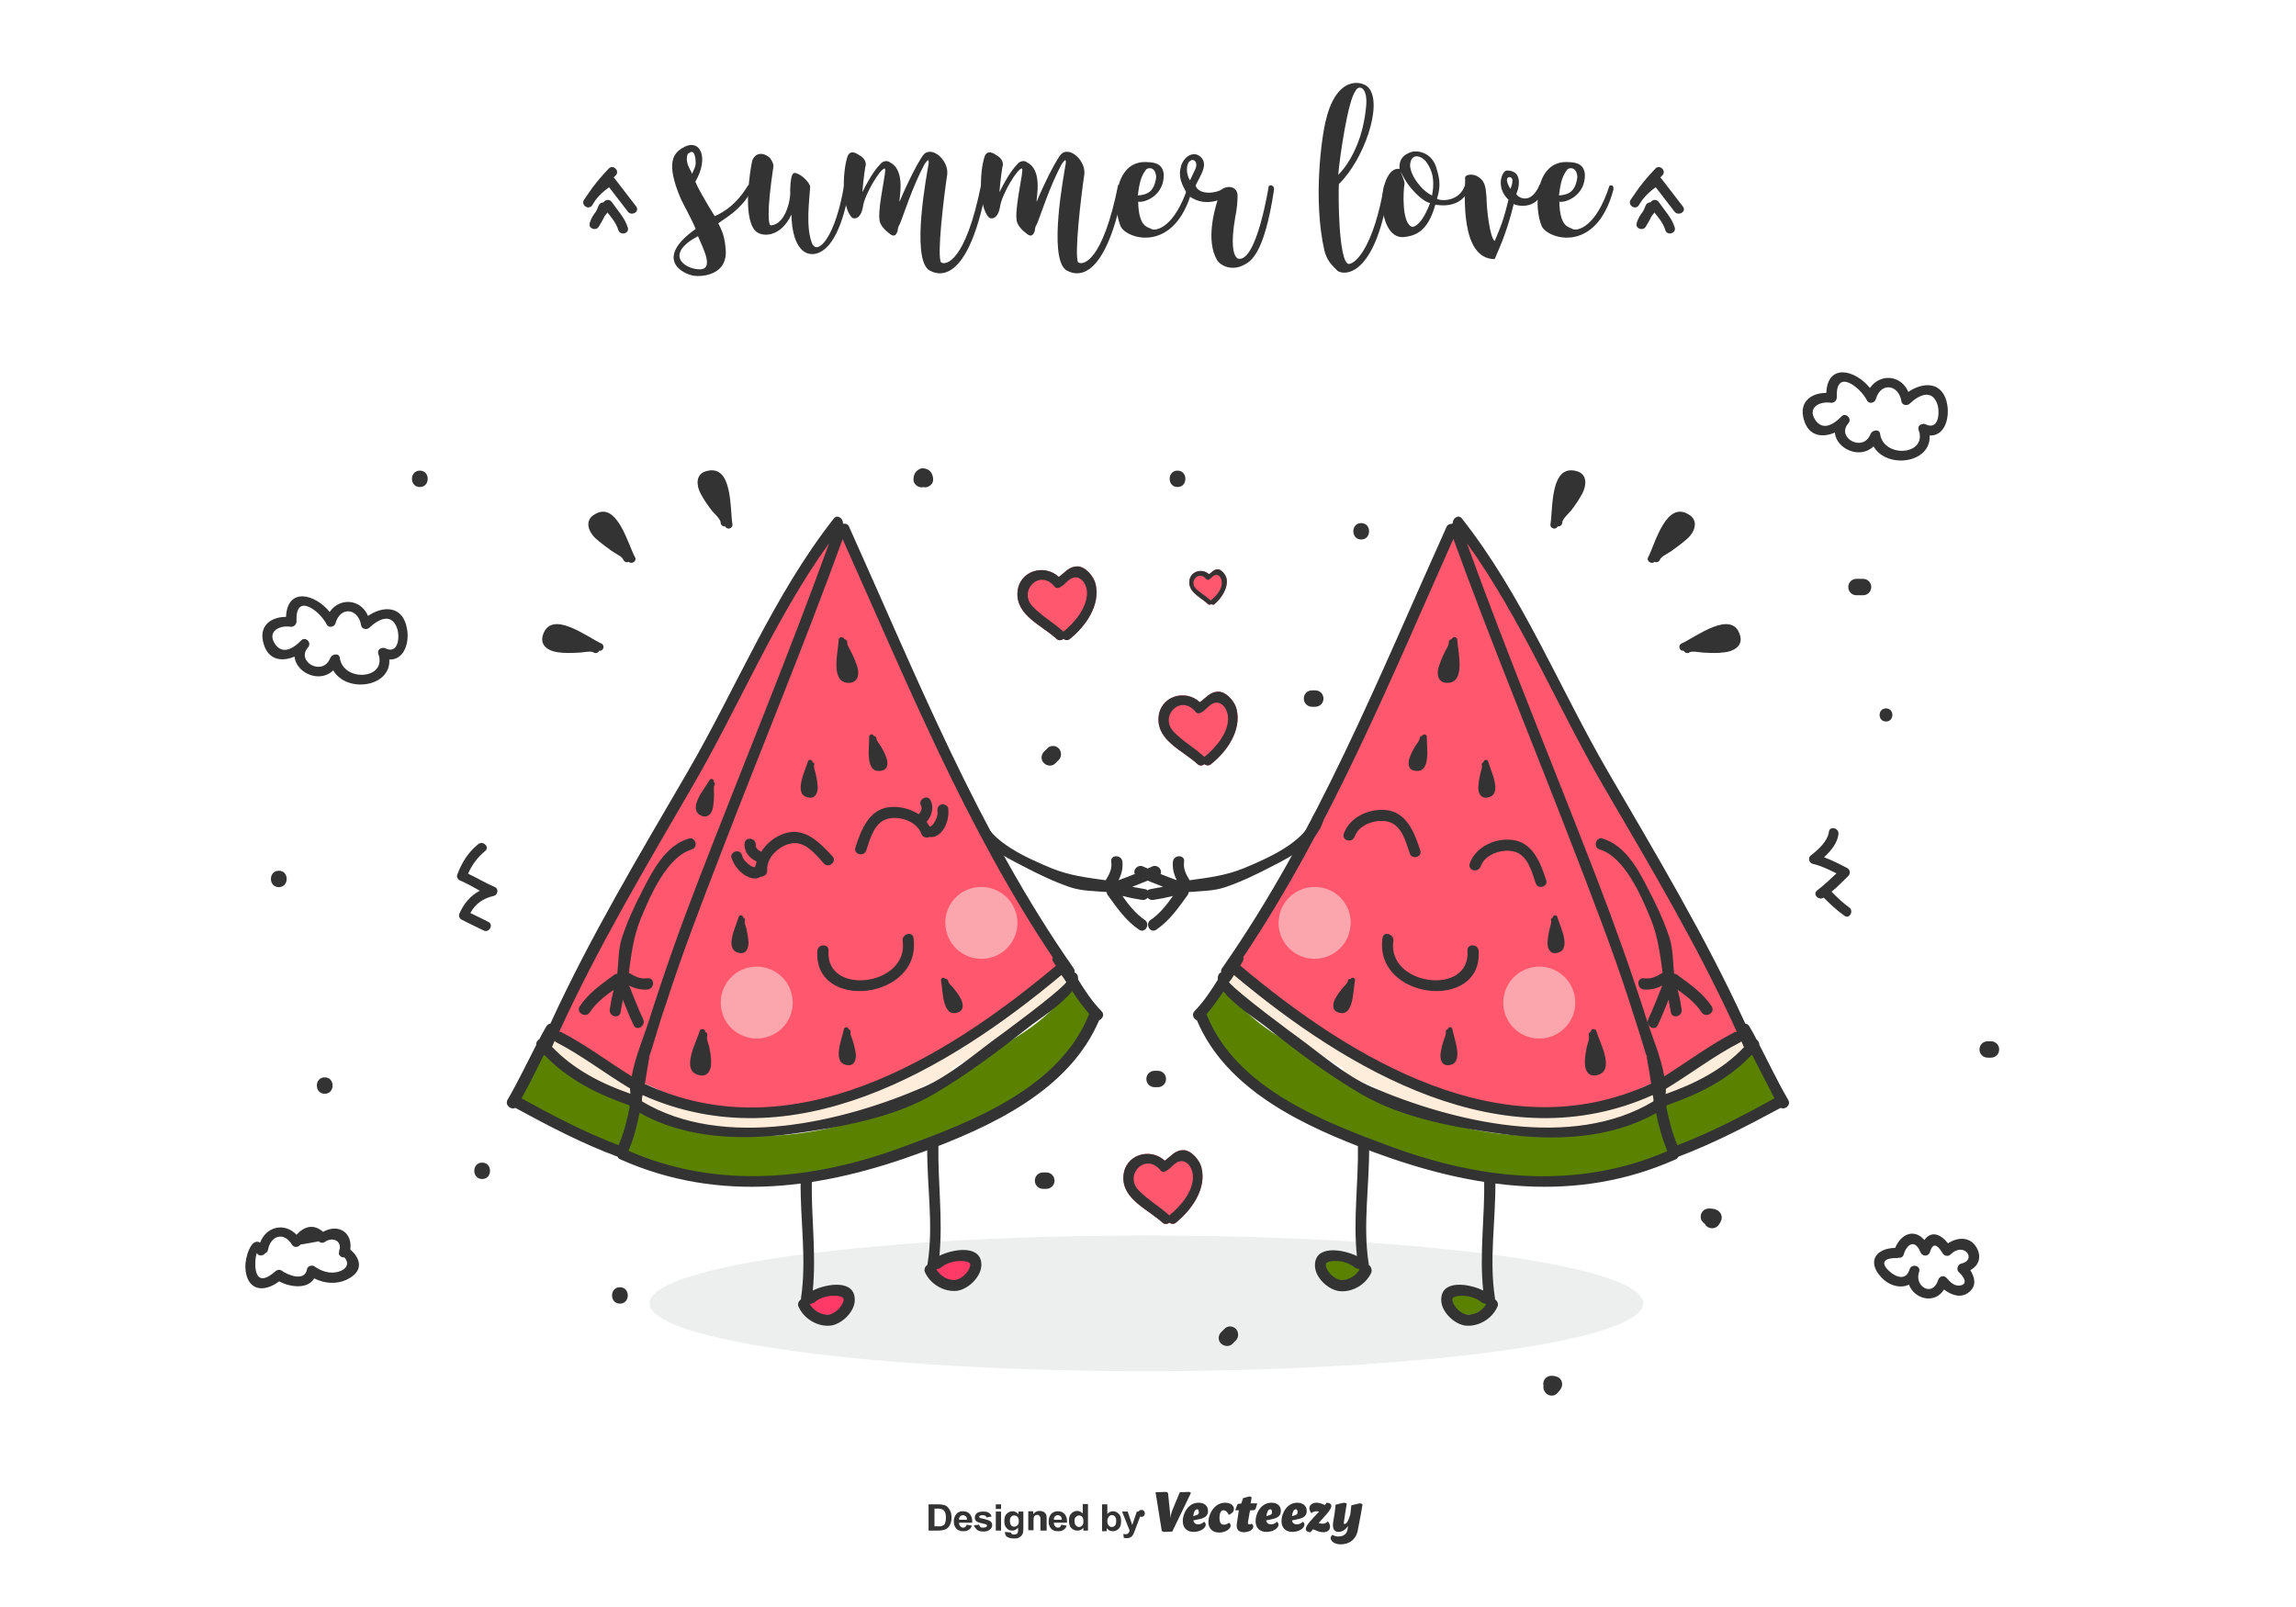 <?xml version="1.0" encoding="utf-8"?>
<!-- Generator: Adobe Illustrator 16.0.0, SVG Export Plug-In . SVG Version: 6.00 Build 0)  -->
<!DOCTYPE svg PUBLIC "-//W3C//DTD SVG 1.1//EN" "http://www.w3.org/Graphics/SVG/1.1/DTD/svg11.dtd">
<svg version="1.1" id="Layer_1" xmlns="http://www.w3.org/2000/svg" xmlns:xlink="http://www.w3.org/1999/xlink" x="0px" y="0px"
	 width="700px" height="490px" viewBox="0 0 700 490" enable-background="new 0 0 700 490" xml:space="preserve">
<g>
	<g>
		<g>
			<g>
				<path fill="#333333" d="M362.4,454.9c0.3,0,0.7,0.3,0.7,0.3l-5.7,11.8c-0.6,0-2.1,0.1-2.5,0.1c-0.3,0-0.7-0.3-0.7-0.3l-1.9-11.8
					c1.2,0,2.7-0.1,3.1-0.1c0.3,0,0.7,0.3,0.7,0.3l0.6,5.8c0.1,0.5,0.1,1.2,0,1.9c0.2-0.8,0.4-1.5,0.6-2.1l2.4-5.8
					C360.7,455,362,454.9,362.4,454.9L362.4,454.9z"/>
			</g>
			<g>
				<path fill="#333333" d="M368.3,460.7c0,1.3-0.7,2.1-2.6,2.5l-1.9,0.4c0.2,0.8,0.7,1.2,1.5,1.2c1.1,0,1.8-0.8,1.8-0.8
					s0.5,0.3,0.5,0.9c0,1.1-1.7,2.2-3.7,2.2c-2,0-3.3-1.2-3.3-3.3c0-2.4,1.7-5.6,4.8-5.6C367.2,458.2,368.3,459.2,368.3,460.7
					L368.3,460.7z M365,461.9c0.4-0.1,0.5-0.5,0.5-0.8c0-0.4-0.1-0.9-0.5-0.9c-0.8,0-1.1,1.2-1.2,2.1L365,461.9z"/>
			</g>
			<g>
				<path fill="#333333" d="M373.5,458.2c1.6,0,2.7,0.8,2.7,1.9c0,1.3-1.6,1.8-1.6,1.8s-0.5-1.4-1.6-1.4c-0.7,0-1.2,0.7-1.2,2.3
					c0,1.4,0.4,2.1,1.3,2.1c1,0,1.6-0.6,1.6-0.6s0.5,0.3,0.5,0.9c0,1-1.6,2.1-3.5,2.1c-2,0-3.3-1.2-3.3-3.3
					C368.5,461.5,370.3,458.2,373.5,458.2L373.5,458.2z"/>
			</g>
			<g>
				<path fill="#333333" d="M381,456.3c0.4,0,0.6,0.3,0.6,0.3l-0.3,1.8h2l-0.4,1.4c-0.1,0.4-0.4,0.7-0.8,0.7h-1l-0.6,3.5
					c-0.1,0.6,0,0.8,0.4,0.8c0.4,0,0.7-0.2,0.7-0.2s0.5,0.3,0.5,0.9c0,0.9-1.3,1.7-2.9,1.7c-1.7,0-2.4-1-2.1-2.8l0.6-3.9h-1.1
					l0.5-1.4c0.1-0.4,0.4-0.6,0.8-0.6h0.5l0.6-1.7C379.9,456.6,380.6,456.3,381,456.3L381,456.3z"/>
			</g>
			<g>
				<path fill="#333333" d="M390.5,460.7c0,1.3-0.7,2.1-2.6,2.5l-1.9,0.4c0.2,0.8,0.7,1.2,1.5,1.2c1.1,0,1.8-0.8,1.8-0.8
					s0.5,0.3,0.5,0.9c0,1.1-1.7,2.2-3.7,2.2c-2,0-3.3-1.2-3.3-3.3c0-2.4,1.7-5.6,4.8-5.6C389.5,458.2,390.5,459.2,390.5,460.7
					L390.5,460.7z M387.3,461.9c0.4-0.1,0.5-0.5,0.5-0.8c0-0.4-0.1-0.9-0.5-0.9c-0.8,0-1.1,1.2-1.2,2.1L387.3,461.9z"/>
			</g>
			<g>
				<path fill="#333333" d="M398.4,460.7c0,1.3-0.7,2.1-2.6,2.5l-1.9,0.4c0.1,0.8,0.7,1.2,1.5,1.2c1.1,0,1.8-0.8,1.8-0.8
					s0.5,0.3,0.5,0.9c0,1.1-1.7,2.2-3.7,2.2c-2,0-3.3-1.2-3.3-3.3c0-2.4,1.7-5.6,4.8-5.6C397.3,458.2,398.4,459.2,398.4,460.7
					L398.4,460.7z M395.1,461.9c0.4-0.1,0.5-0.5,0.5-0.8c0-0.4-0.1-0.9-0.5-0.9c-0.8,0-1.1,1.2-1.2,2.1L395.1,461.9z"/>
			</g>
			<g>
				<path fill="#333333" d="M404.8,463.9c0,0,0.7,0.6,0.7,1.6c0,1.3-1.1,1.7-2.1,1.7c-1.3,0-2.2-0.6-3.1-0.9
					c-0.3,0.3-0.5,0.6-0.8,0.9c0,0-1.4,0-1.4-1c0-1.1,2-3.1,4.1-5.3c-0.2,0-0.5-0.1-0.7-0.1c-1.2,0-1.7,0.6-1.7,0.6
					s-0.6-0.7-0.6-1.6c0.1-1.2,1.3-1.6,2.2-1.6c1,0,1.8,0.4,2.5,0.7l0.6-0.7c0,0,1.4,0,1.4,1c0,1.1-1.9,3-3.9,5.2
					c0.4,0.1,0.8,0.2,1.2,0.2C404.3,464.6,404.8,463.9,404.8,463.9L404.8,463.9z"/>
			</g>
			<g>
				<path fill="#333333" d="M414,466.4c-0.5,3-2.6,4.5-5.3,4.5c-1.7,0-3-0.9-3-1.9c0-0.7,0.6-1,0.6-1s0.6,0.5,1.7,0.5
					c1.1,0,2.5-0.4,2.8-2l0.2-1.2c-0.7,1-1.7,1.8-2.9,1.8c-1.4,0-2-1.1-1.6-3.3l0.4-2.4c0.2-1.5,0.3-2.6,0.3-2.6
					c1-0.2,2.2-0.6,2.7-0.6c0.3,0,0.7,0.3,0.7,0.3l-0.5,3l-0.4,2.8c0,0.3,0,0.4,0.2,0.4c1.1,0,1.8-3.1,1.8-3.1
					c0.2-1.5,0.3-2.6,0.3-2.6c1-0.2,2.2-0.6,2.7-0.6c0.3,0,0.7,0.3,0.7,0.3l-0.5,3L414,466.4z"/>
			</g>
		</g>
		<g>
			<path fill="#333333" d="M283.2,458.7h3c0.7,0,1.2,0.1,1.6,0.2c0.5,0.1,0.9,0.4,1.2,0.7c0.3,0.4,0.6,0.8,0.8,1.3
				c0.2,0.5,0.3,1.1,0.3,1.9c0,0.7-0.1,1.2-0.3,1.7c-0.2,0.6-0.5,1.1-0.9,1.4c-0.3,0.3-0.7,0.5-1.2,0.6c-0.4,0.1-0.9,0.2-1.5,0.2
				h-3.1V458.7z M284.9,460.1v5.3h1.2c0.5,0,0.8,0,1-0.1c0.3-0.1,0.5-0.2,0.7-0.3c0.2-0.2,0.3-0.4,0.4-0.8c0.1-0.4,0.2-0.8,0.2-1.5
				s-0.1-1.1-0.2-1.4c-0.1-0.3-0.3-0.6-0.5-0.8c-0.2-0.2-0.5-0.3-0.8-0.4c-0.2-0.1-0.7-0.1-1.4-0.1H284.9z"/>
			<path fill="#333333" d="M294.7,464.9l1.6,0.3c-0.2,0.6-0.5,1-1,1.3c-0.4,0.3-1,0.4-1.6,0.4c-1,0-1.8-0.3-2.3-1
				c-0.4-0.5-0.6-1.2-0.6-2c0-1,0.3-1.7,0.8-2.3s1.2-0.8,2-0.8c0.9,0,1.6,0.3,2.1,0.9c0.5,0.6,0.8,1.4,0.7,2.6h-4
				c0,0.5,0.1,0.8,0.4,1.1c0.2,0.3,0.5,0.4,0.9,0.4c0.2,0,0.5-0.1,0.6-0.2C294.5,465.4,294.7,465.2,294.7,464.9z M294.8,463.3
				c0-0.4-0.1-0.8-0.4-1s-0.5-0.3-0.8-0.3c-0.3,0-0.6,0.1-0.9,0.4s-0.3,0.6-0.3,1H294.8z"/>
			<path fill="#333333" d="M296.9,465.1l1.6-0.2c0.1,0.3,0.2,0.5,0.4,0.7c0.2,0.2,0.5,0.2,0.9,0.2c0.4,0,0.7-0.1,0.9-0.2
				c0.1-0.1,0.2-0.2,0.2-0.4c0-0.1,0-0.2-0.1-0.3c-0.1-0.1-0.3-0.1-0.5-0.2c-1.3-0.3-2.1-0.5-2.4-0.7c-0.5-0.3-0.7-0.7-0.7-1.3
				c0-0.5,0.2-0.9,0.6-1.3c0.4-0.3,1-0.5,1.9-0.5c0.8,0,1.4,0.1,1.8,0.4c0.4,0.3,0.7,0.6,0.8,1.1l-1.5,0.3c-0.1-0.2-0.2-0.4-0.4-0.5
				c-0.2-0.1-0.4-0.2-0.8-0.2c-0.4,0-0.7,0.1-0.9,0.2c-0.1,0.1-0.2,0.2-0.2,0.3c0,0.1,0.1,0.2,0.2,0.3c0.1,0.1,0.6,0.2,1.5,0.4
				c0.8,0.2,1.4,0.4,1.8,0.7c0.3,0.3,0.5,0.7,0.5,1.1c0,0.5-0.2,1-0.7,1.4c-0.5,0.4-1.1,0.6-2,0.6c-0.8,0-1.5-0.2-1.9-0.5
				C297.4,466,297.1,465.6,296.9,465.1z"/>
			<path fill="#333333" d="M303.6,460.1v-1.4h1.6v1.4H303.6z M303.6,466.7v-5.8h1.6v5.8H303.6z"/>
			<path fill="#333333" d="M306.4,467.1l1.8,0.2c0,0.2,0.1,0.3,0.2,0.4c0.2,0.1,0.4,0.2,0.7,0.2c0.4,0,0.7-0.1,0.9-0.2
				c0.1-0.1,0.2-0.2,0.3-0.4c0-0.1,0.1-0.4,0.1-0.7v-0.8c-0.5,0.6-1.1,0.9-1.8,0.9c-0.8,0-1.4-0.3-1.9-1c-0.4-0.5-0.5-1.2-0.5-1.9
				c0-1,0.2-1.7,0.7-2.2c0.5-0.5,1.1-0.8,1.8-0.8c0.7,0,1.3,0.3,1.8,0.9v-0.8h1.5v5.2c0,0.7-0.1,1.2-0.2,1.5
				c-0.1,0.3-0.3,0.6-0.5,0.8c-0.2,0.2-0.5,0.3-0.8,0.5s-0.8,0.2-1.3,0.2c-1,0-1.7-0.2-2.2-0.5c-0.4-0.3-0.6-0.8-0.6-1.3
				C306.4,467.2,306.4,467.2,306.4,467.1z M307.9,463.7c0,0.6,0.1,1.1,0.4,1.4c0.2,0.3,0.5,0.4,0.9,0.4c0.4,0,0.7-0.1,1-0.4
				c0.3-0.3,0.4-0.7,0.4-1.3c0-0.6-0.1-1-0.4-1.3c-0.3-0.3-0.6-0.4-1-0.4c-0.4,0-0.7,0.1-0.9,0.4C308,462.7,307.9,463.1,307.9,463.7
				z"/>
			<path fill="#333333" d="M318.8,466.7h-1.6v-3c0-0.6,0-1-0.1-1.2c-0.1-0.2-0.2-0.3-0.3-0.4c-0.1-0.1-0.3-0.2-0.5-0.2
				c-0.3,0-0.5,0.1-0.7,0.2c-0.2,0.1-0.4,0.3-0.4,0.6c-0.1,0.2-0.1,0.7-0.1,1.3v2.6h-1.6v-5.8h1.5v0.9c0.5-0.7,1.2-1,2-1
				c0.3,0,0.7,0.1,1,0.2c0.3,0.1,0.5,0.3,0.7,0.5c0.1,0.2,0.3,0.4,0.3,0.6c0.1,0.2,0.1,0.6,0.1,1V466.7z"/>
			<path fill="#333333" d="M323.6,464.9l1.6,0.3c-0.2,0.6-0.5,1-1,1.3c-0.4,0.3-1,0.4-1.6,0.4c-1,0-1.8-0.3-2.3-1
				c-0.4-0.5-0.6-1.2-0.6-2c0-1,0.3-1.7,0.8-2.3c0.5-0.5,1.2-0.8,2-0.8c0.9,0,1.6,0.3,2.1,0.9c0.5,0.6,0.8,1.4,0.7,2.6h-4
				c0,0.5,0.1,0.8,0.4,1.1c0.2,0.3,0.5,0.4,0.9,0.4c0.2,0,0.5-0.1,0.6-0.2S323.5,465.2,323.6,464.9z M323.7,463.3
				c0-0.4-0.1-0.8-0.4-1c-0.2-0.2-0.5-0.3-0.8-0.3c-0.3,0-0.6,0.1-0.9,0.4s-0.3,0.6-0.3,1H323.7z"/>
			<path fill="#333333" d="M331.8,466.7h-1.5v-0.9c-0.2,0.3-0.5,0.6-0.9,0.7c-0.3,0.2-0.7,0.2-1,0.2c-0.7,0-1.3-0.3-1.8-0.8
				c-0.5-0.5-0.7-1.3-0.7-2.2c0-1,0.2-1.7,0.7-2.2c0.5-0.5,1.1-0.8,1.8-0.8c0.7,0,1.2,0.3,1.7,0.8v-2.9h1.6V466.7z M327.6,463.7
				c0,0.6,0.1,1.1,0.3,1.3c0.3,0.4,0.6,0.6,1.1,0.6c0.4,0,0.7-0.2,0.9-0.4c0.3-0.3,0.4-0.7,0.4-1.3c0-0.7-0.1-1.1-0.4-1.4
				c-0.2-0.3-0.6-0.4-0.9-0.4c-0.4,0-0.7,0.1-0.9,0.4C327.7,462.7,327.6,463.1,327.6,463.7z"/>
			<path fill="#333333" d="M336,466.7v-8h1.6v2.9c0.5-0.5,1.1-0.8,1.7-0.8c0.7,0,1.3,0.3,1.8,0.8c0.5,0.5,0.7,1.2,0.7,2.2
				c0,1-0.2,1.8-0.7,2.3c-0.5,0.5-1.1,0.8-1.8,0.8c-0.3,0-0.7-0.1-1-0.2c-0.3-0.2-0.6-0.4-0.9-0.7v0.9H336z M337.6,463.7
				c0,0.6,0.1,1,0.3,1.3c0.3,0.4,0.6,0.6,1.1,0.6c0.3,0,0.6-0.1,0.9-0.4s0.4-0.7,0.4-1.4c0-0.7-0.1-1.1-0.4-1.4
				c-0.2-0.3-0.6-0.4-0.9-0.4c-0.4,0-0.7,0.1-0.9,0.4S337.6,463.1,337.6,463.7z"/>
			<path fill="#333333" d="M348,460.4c-0.4,0-0.7,0.2-0.9,0.5h-0.5l-1.4,4.1l-1.4-4.1h-1.7l2.3,5.8c-0.1,0.3-0.2,0.6-0.4,0.8
				c-0.2,0.2-0.4,0.3-0.8,0.3c-0.2,0-0.4,0-0.7-0.1l0.1,1.2c0.3,0.1,0.6,0.1,0.9,0.1c0.3,0,0.6,0,0.8-0.1c0.2-0.1,0.4-0.1,0.6-0.3
				s0.3-0.3,0.4-0.4c0.1-0.2,0.3-0.4,0.4-0.8l0.4-1l1.5-4c0.1,0,0.2,0.1,0.3,0.1C349.4,462.6,349.4,460.4,348,460.4z"/>
		</g>
	</g>
	<g>
		<ellipse fill="#EDEFEF" cx="349.5" cy="397.4" rx="151.5" ry="20.7"/>
		<g>
			<path fill="#333333" d="M349,280.5c-2.8-1.9-4.9-4.6-6.8-7.3c2,0.5,4,0.9,6,1.2c2.2,0.3,3-3,0.8-3.3c-1.3-0.2-2.5-0.5-3.8-0.7
				c2.6-1,5.3-2.1,7.9-3.3c2-0.9,0.2-3.8-1.8-2.9c-3.4,1.6-6.8,2.9-10.3,4.2c0.9-1.7,1.4-3.6,1.2-5.7c-0.3-2.2-3.7-2.1-3.4,0
				c0.3,2.3-0.6,3.9-1.7,5.7c-5.7-0.8-11-1.4-16.6-3.7c-6.7-2.8-18.7-7.9-20.9-15.5c-0.6-2.1-3.9-1.2-3.3,0.9
				c2.1,7,9.5,10.9,15.6,14c4.8,2.5,9.5,4.8,14.6,6.5c3.4,1.1,7.3,1.1,10.9,1.4c0,0.3,0.1,0.6,0.3,0.9c2.9,4,5.5,7.8,9.6,10.6
				C349.2,284.7,350.8,281.7,349,280.5z"/>
			<path fill="#FF586E" d="M170.6,313.3c3.1-6,4.7-12.7,7.5-18.9c2.9-6.5,6.6-12.2,10.5-18c9.1-13.6,17-28.3,24.6-42.8
				c7.1-13.5,12.6-27.9,20.6-40.9c3.3-5.4,5.7-11.1,8.9-16.5c3.2-5.5,8.1-9.8,11.1-15.6c0.5-1,1.9-1.1,2.7-0.3
				c1.4,1.4,1.6,1.6,2.1,2.5c0.2,0.2,0.5,0.4,0.6,0.8c4,10.9,9.6,21.2,13.9,31.9c3.6,8.8,6.3,17.9,9.8,26.7
				c5.4,10.2,11,20.4,16.8,30.4c7.5,13,13.3,27.9,22.9,39.5c0.4,0.5,0.5,1.1,0.3,1.6c0.6,0.7,0.7,1.9-0.4,2.5
				c-6,3.6-11.4,8.4-17.3,12.2c-6.5,4.2-13,8.3-19.4,12.7c-12.1,8.3-25.5,15-40,17.8c-6.5,1.3-13.3,0.7-20-0.6
				c-3.2-0.2-6.4-0.7-9.6-1.5c-0.2,0.1-0.4,0.1-0.6,0.1c-7,0-12.3-3.7-18.4-6.2c-0.9-0.3-1.8-0.7-2.7-1c-0.2-0.1-0.4-0.1-0.6-0.2
				c-0.2-0.1-0.3-0.2-0.4-0.2c-7.8-3.3-15.1-7.9-21-13.6C171.1,315.9,169.9,314.7,170.6,313.3z"/>
			<path fill="#FFEDDB" d="M168.1,315.5c0.4,0.2,0.8,0.4,1.1,0.6c0.1,0,0.1,0.1,0.1,0.1c5.8-0.6,14.2,8.5,18.9,11.3
				c16.1,9.4,32.1,14.4,50.8,11.7c15.8-2.4,33.1-9.8,47.2-17c6.5-3.3,12.6-7.7,19-11.2c6.9-3.8,11-10,17.3-14.4
				c1.3-0.9,2.5,0.4,2.5,1.6c0.2,0.3,0.2,0.7,0,1.2c-1.5,3.7-4,5.8-7.6,7.2c-4.3,3.8-8.6,7.5-13.3,10.8c-4.4,3.2-9.1,5.8-13.8,8.4
				c0.4,0.7,0.3,1.7-0.6,2.1c-2.4,1.2-4.9,1.9-7.4,2.9c-2.9,1.4-5.6,3.1-8.5,4.5c-5.3,2.6-11.4,4-17,5.5c-11.5,3-24.1,4.3-36,3.8
				c-20-0.8-41.4-11.8-54.8-26.3C164.7,316.8,166.3,314.7,168.1,315.5z"/>
			<path fill="#5A8200" d="M158.6,332.5c2.8-2.5,3.1-6.9,5.4-9.9c0.1-0.2,0.2-0.3,0.4-0.4c0.3-1.3,2.3-1.9,3.1-0.5
				c2.5,4.3,9,6.2,13.3,8.3c5.8,2.8,11.2,6.6,17,9.4c15.1,7.3,32.2,8.3,48.6,5.8c15.6-2.4,31.3-9,44.3-17.7
				c11.6-7.7,27.3-13.3,34.9-25.9c0.8-1.4,2.6-0.8,3.1,0.3c0.5,0.1,1,0.3,1.3,0.8c1.1,2.3,2.2,4.6,3.4,6.8c0.4,0.8,0.2,1.6-0.4,2
				c0,0.1,0,0.1,0,0.2c-1,8.9-10.1,16.6-17.2,21c-8.1,5.1-17.3,8.7-26.6,12.1c-0.3,0.5-0.7,0.8-1.3,0.9c-0.7,0.1-1.4,0.2-2.1,0.4
				c-3.3,1.2-6.5,2.4-9.7,3.6c-0.2,0.6-0.7,1.2-1.6,1.2h-1.4c-1.2,0.5-2.4,1-3.6,1.4c-7.3,2.5-13.8,4.9-21.5,6.1
				c-14.2,2.2-29.1,2.6-43-1.2c-10.3-2.9-20.4-8.2-30.1-12.6c-3.5-1.6-14-4.8-15.5-9.3C158.3,335,157.5,333.6,158.6,332.5z"/>
			<path fill="#FF3A66" d="M285.1,384.9c0.1,0,0.2,0.1,0.3,0.1c0.2-0.1,0.4-0.2,0.7-0.2c1.8-0.1,4.3-1,6.4-0.8
				c0.3-0.4,0.7-0.6,1.3-0.6c1.5,0,3,0.8,3.3,2.4c0.2,1.2-0.1,2.8-1.4,3.2c-0.3,0.1-0.6,0.1-0.9,0c-0.4,0.4-0.8,0.7-1.3,0.9
				c-1.1,0.5-2.3,0.6-3.4,0.5c-0.4,0.1-0.9,0.1-1.4-0.1c-1.4-0.8-2.9-1.6-4.4-2.1C282.1,387.4,283,384.1,285.1,384.9z"/>
			<path fill="#FF3A66" d="M247,395.4c0.1,0,0.2,0.1,0.3,0.1c0.2-0.1,0.4-0.2,0.7-0.2c1.8-0.1,4.3-1,6.4-0.8
				c0.3-0.4,0.7-0.6,1.3-0.6c1.5,0,3,0.8,3.3,2.4c0.2,1.2-0.1,2.8-1.4,3.2c-0.3,0.1-0.6,0.1-0.9,0c-0.4,0.4-0.9,0.7-1.3,0.9
				c-1.1,0.5-2.3,0.6-3.4,0.5c-0.4,0.1-0.9,0.1-1.4-0.1c-1.4-0.8-2.9-1.6-4.4-2.1C244,398,244.9,394.7,247,395.4z"/>
			<path fill="#333333" d="M159,334.9c2.4-4.3,4.6-8.8,6.8-13.2c0.1,0,0.2,0.1,0.3,0.1c7,7.3,16.1,11.9,25.7,15.2
				c0,0.1,0.1,0.2,0.2,0.4c-0.8,4.1-1.8,8.1-3.4,11.8C178.4,345.3,168.6,340.2,159,334.9z M192.2,333.5c-8.9-3.1-17.3-7.4-23.9-14.3
				c0.3-0.6,0.5-1.2,0.8-1.8c0.1,0.1,0.2,0.2,0.3,0.3c8,4.1,15,9.6,22.7,14.2C192.1,332.5,192.1,333,192.2,333.5z M252.8,165.6
				c-12.5,34.5-26.6,68.5-39.8,102.7c-5.5,14.2-10.6,28.5-15.2,43.1c-1.5,4.7-4.2,11-5.2,16.8c-7.1-4.4-13.8-9.5-21.3-13.4
				c-0.3-0.1-0.5-0.2-0.8-0.2c11.9-26,26.4-50.3,40.7-75C225.4,215.2,236.2,188.6,252.8,165.6z M321.9,294.5
				c-33.8,28.4-80.5,56.9-125.3,36c0.4-2.6,0.9-5.2,1.3-7.8c0-0.1,0-0.3,0-0.4c0.2-0.7,0.5-1.5,0.7-2.1c1.5-5.1,3.1-10.2,4.8-15.2
				c4.9-15.1,10.6-29.8,16.3-44.6c12.3-32,25.5-63.8,37.2-96c19.5,43.4,37.5,87.9,64.1,127.6c-0.2,0.4-0.2,0.9,0.2,1.4
				C321.4,293.7,321.7,294.1,321.9,294.5z M325.1,299.5c-2.5,3.2-19.9,16-21.6,17.2c-6.8,5-14,11.3-21.8,14.7
				c-24.8,10.8-61.2,19.4-86,4.4c0.1-0.2,0.1-0.4,0-0.7c0.1-0.4,0.1-0.8,0.2-1.2c45.7,20.5,93-7.5,127.7-36.6
				C324.2,298.1,324.7,298.8,325.1,299.5z M157.1,337.8c10.1,5.5,20.4,10.9,31.2,14.9c0.1,0.3,0.3,0.6,0.8,0.8
				c30.5,13.6,61.9,9,92.1-2.2c20.7-7.7,44.7-18.6,53.9-40.2c1-0.4,1.8-1.8,0.7-2.8c-2.8-2.9-5-6.2-7.1-9.6c0-0.5,0-1.1-0.3-1.5
				c-0.2-0.4-0.5-0.6-0.8-0.7c0.1-0.4,0-0.8-0.3-1.3c-29-41.5-47.7-88.6-68.4-134.5c-0.3-0.8-1-1.1-1.7-1c-0.1,0-0.1,0-0.2-0.1
				c0.1-1.5-1.7-2.9-2.8-1.5c-18.5,23.6-29.6,51.5-44.6,77.3c-14.7,25.3-29.6,50.1-41.8,76.7c-0.4,0.1-0.9,0.3-1.2,0.8
				c-0.8,1.3-1.5,2.7-2.2,4c-0.6,0.3-1,1-0.9,1.7c-2.9,5.6-5.6,11.3-8.8,16.8C153.9,337,155.8,338.5,157.1,337.8z M191.6,350.9
				c1.6-3.7,2.6-7.6,3.4-11.6c13.9,7.9,31.1,8.5,46.6,6.4c14.2-1.9,30.8-4.8,43.3-12.2c10.4-6.1,20.1-13.5,29.5-20.9
				c1.9-1.5,9.1-6.1,12.5-10.4c1.6,2.5,3.3,4.8,5.2,7c0,0-0.1,0.1-0.1,0.1c-9,22.5-35.6,32.7-56.7,40.4
				C248.2,359.8,218.8,362.8,191.6,350.9z"/>
			<path fill="#333333" d="M223,261.5c-0.3-0.9,0.6-1.8,1.4-1.9c1-0.2,1.7,0.5,1.9,1.4c0.3,1.2,1.5,2.2,2.4,2.9
				c0.4,0.3,1,0.5,1.3,0.5c0.1,0,0.1,0,0.1,0c0,0,0,0,0.1-0.1c0.1-0.1,0.2-0.5,0.2-0.7c0-0.1,0-0.1,0.1-0.2c0-0.2,0.1-0.5,0.2-0.7
				c-2.2-1-3.9-3-3.7-5.5c0.2-2.2,3.5-1.8,3.4,0.4c-0.1,1,0.8,1.7,1.7,2.1c1.6-2.6,4.3-4.7,7.2-5.6c6.1-2,10.8,3,14.5,7
				c1.5,1.6-1.2,3.8-2.6,2.2c-2.5-2.8-5.8-7-10.1-6.1c-3.6,0.7-7.5,4.3-7.2,8.2c0.1,1.2-1,1.9-1.9,1.9c-1,0.6-2.2,0.8-3.6,0.2
				C225.8,266.5,223.8,264,223,261.5z"/>
			<path fill="#333333" d="M289.1,246.5c-0.1-0.9-1.3-1.4-2.1-1.2c-1,0.3-1.3,1.2-1.2,2.1c0.2,1.2-0.4,2.6-1.1,3.6
				c-0.2,0.4-0.7,0.9-1,1c-0.1,0-0.1,0-0.1,0.1c0,0,0,0-0.1-0.1c-0.1,0-0.4-0.4-0.5-0.6c0-0.1-0.1-0.1-0.1-0.2
				c-0.1-0.2-0.3-0.4-0.4-0.6c1.6-1.8,2.3-4.4,1.2-6.6c-1-1.9-3.9-0.2-2.9,1.7c0.5,0.9-0.1,1.9-0.7,2.6c-2.6-1.7-5.8-2.5-8.9-2.2
				c-6.4,0.7-8.7,7.1-10.4,12.3c-0.7,2.1,2.6,3,3.3,0.9c1.2-3.6,2.5-8.8,6.8-9.7c3.6-0.8,8.6,0.9,10,4.6c0.4,1.2,1.7,1.4,2.5,1
				c1.1,0.2,2.3-0.2,3.4-1.3C288.6,252.1,289.4,249.1,289.1,246.5z"/>
			<path fill="#333333" d="M249.2,289.9c0.2-2.2,3.6-2.2,3.4,0c-1,14,24.6,10.7,22.6-3c-0.3-2.1,3-3.1,3.3-0.9
				C281.2,304.9,247.9,308.6,249.2,289.9z"/>
			<path fill="#FBA6AC" d="M220,308.1c1.3,5.9,7.2,9.6,13.1,8.3c5.9-1.3,9.7-7.2,8.3-13.1c-1.3-5.9-7.2-9.6-13.1-8.3
				C222.4,296.3,218.7,302.2,220,308.1z"/>
			<path fill="#FBA6AC" d="M288.5,283.8c1.3,5.9,7.2,9.6,13.1,8.3c5.9-1.3,9.7-7.2,8.3-13.1c-1.3-5.9-7.2-9.6-13.1-8.3
				C290.8,272,287.1,277.9,288.5,283.8z"/>
			<path fill="#333333" d="M285.5,387.1c0.1-0.1,0.1-0.1,0.2-0.2c0.4,0,0.8-0.1,1.2-0.4c1.5-1.3,3.8-2,5.8-2c0.8,0,3.3,0,3.1,1.3
				c-0.3,2.1-2.9,4.6-5.1,4.5C288.5,390.2,286.6,388.9,285.5,387.1z M282,387.9c1.6,3.6,5.7,6.1,9.7,5.7c3.4-0.4,7.4-4.2,7.5-7.8
				c0.1-6.3-8.3-5.1-12.8-2.9c1.1-11.2-0.5-22.5-0.3-33.7c0-2.2-3.4-2.2-3.4,0c-0.2,12,2,24.2,0.1,36.1c0,0.1,0,0.2,0,0.3
				C282.1,386.1,281.6,387,282,387.9z"/>
			<path fill="#333333" d="M246.9,397.7c0.1-0.1,0.1-0.1,0.2-0.2c0.4,0,0.8-0.1,1.2-0.4c1.5-1.3,3.8-2,5.8-2c0.8,0,3.3,0,3.1,1.3
				c-0.3,2.1-3,4.6-5.1,4.5C249.9,400.7,248,399.5,246.9,397.7z M243.5,398.5c1.6,3.6,5.7,6.1,9.7,5.7c3.4-0.4,7.4-4.2,7.4-7.8
				c0.1-6.3-8.3-5.1-12.8-2.9c1.1-11.2-0.5-22.5-0.3-33.7c0-2.2-3.4-2.2-3.4,0c-0.2,12.1,1.9,24.1,0.1,36.1c0,0.1,0,0.2,0,0.3
				C243.5,396.7,243,397.6,243.5,398.5z"/>
			<path fill="#333333" d="M255.7,195.1c0-1,1.5-1.1,1.7-0.2c0.5,0,1,0.5,0.9,1.1c-0.1,0.7,1,2.3,1.3,3c0.7,1.4,1.3,2.9,1.8,4.4
				c0.6,2,0.3,4.5-2.2,4.8C252.8,208.7,255.6,198.5,255.7,195.1z"/>
			<path fill="#333333" d="M213.3,314.4c0.3-1,1.8-0.7,1.7,0.2c0.5,0.2,0.8,0.7,0.6,1.3c-0.3,0.7,0.4,2.5,0.6,3.2
				c0.3,1.5,0.6,3.1,0.6,4.7c0.1,2.1-0.8,4.5-3.3,4.1C207.1,326.9,212.4,317.7,213.3,314.4z"/>
			<path fill="#333333" d="M286.9,299c-0.2-0.8,1-1.2,1.3-0.5c0.4-0.1,0.9,0.2,0.9,0.7c0,0.6,1.3,1.7,1.6,2.1c0.8,1,1.6,2,2.2,3.2
				c0.8,1.5,1.1,3.6-0.9,4.2C287.2,310.4,287.5,301.8,286.9,299z"/>
			<path fill="#333333" d="M257.3,313.8c0.1-0.8,1.4-0.7,1.4,0c0.4,0.1,0.7,0.5,0.6,1c-0.2,0.6,0.6,2,0.7,2.6
				c0.4,1.2,0.7,2.5,0.9,3.8c0.2,1.7-0.3,3.7-2.3,3.6C253.3,324.5,256.8,316.5,257.3,313.8z"/>
			<path fill="#333333" d="M225.2,279.6c0.2-0.8,1.4-0.6,1.4,0.2c0.4,0.1,0.7,0.5,0.5,1c-0.2,0.5,0.4,2,0.5,2.6
				c0.3,1.3,0.5,2.5,0.6,3.8c0.1,1.7-0.6,3.7-2.6,3.4C220.4,289.9,224.5,282.3,225.2,279.6z"/>
			<path fill="#333333" d="M246.3,232.2c0.2-0.8,1.4-0.6,1.4,0.2c0.4,0.1,0.7,0.5,0.5,1c-0.2,0.5,0.4,2,0.5,2.6
				c0.3,1.3,0.5,2.5,0.6,3.8c0.1,1.7-0.6,3.7-2.6,3.4C241.5,242.6,245.6,234.9,246.3,232.2z"/>
			<path fill="#333333" d="M265,224.7c0-0.9,1.2-1,1.4-0.3c0.4,0,0.8,0.3,0.8,0.8c0,0.6,1,1.8,1.3,2.3c0.7,1.1,1.3,2.3,1.7,3.5
				c0.6,1.6,0.6,3.7-1.5,4C263.5,236,265.1,227.5,265,224.7z"/>
			<path fill="#333333" d="M216.3,237.9c0.4-0.8,1.5-0.3,1.3,0.5c0.3,0.2,0.5,0.7,0.2,1.1c-0.3,0.5-0.1,2.1-0.1,2.7
				c0,1.3-0.1,2.6-0.3,3.9c-0.3,1.7-1.4,3.4-3.4,2.7C209.2,246.8,215,240.3,216.3,237.9z"/>
			<path fill="#333333" d="M179.8,308.7c1.9-2.9,4.5-4.9,7.3-6.9c-0.5,2-0.9,4-1.2,6c-0.3,2.2,3,3,3.3,0.8c0.2-1.3,0.5-2.5,0.7-3.8
				c1,2.6,2.1,5.3,3.3,7.8c0.9,2,3.8,0.2,2.9-1.8c-1.6-3.4-2.9-6.8-4.3-10.3c1.7,0.9,3.6,1.4,5.7,1.2c2.2-0.3,2.1-3.7-0.1-3.4
				c-2.3,0.3-3.9-0.6-5.7-1.7c0.8-5.7,1.4-11,3.7-16.6c2.8-6.8,7.9-18.7,15.5-21c2.1-0.6,1.2-3.9-0.9-3.3c-7,2.1-10.9,9.5-14,15.6
				c-2.5,4.8-4.7,9.5-6.4,14.7c-1.1,3.4-1,7.3-1.4,10.9c-0.3,0-0.6,0.1-0.9,0.3c-3.9,2.9-7.8,5.5-10.6,9.7
				C175.6,308.9,178.6,310.5,179.8,308.7z"/>
		</g>
		<g>
			<path fill="#FF586E" d="M529.4,313.3c-3.1-6-4.7-12.7-7.5-18.9c-2.9-6.5-6.6-12.2-10.5-18c-9.1-13.6-17-28.3-24.6-42.8
				c-7.1-13.5-12.6-27.9-20.6-40.9c-3.3-5.4-5.7-11.1-8.9-16.5c-3.2-5.5-8.1-9.8-11.1-15.6c-0.5-1-1.9-1.1-2.7-0.3
				c-1.4,1.4-1.6,1.6-2.1,2.5c-0.2,0.2-0.5,0.4-0.6,0.8c-4,10.9-9.6,21.2-13.9,31.9c-3.6,8.8-6.3,17.9-9.8,26.7
				c-5.4,10.2-11,20.4-16.8,30.4c-7.5,13-13.3,27.9-22.9,39.5c-0.4,0.5-0.5,1.1-0.3,1.6c-0.6,0.7-0.7,1.9,0.4,2.5
				c6,3.6,11.4,8.4,17.3,12.2c6.5,4.2,13,8.3,19.4,12.7c12.1,8.3,25.5,15,40,17.8c6.5,1.3,13.3,0.7,20-0.6c3.2-0.2,6.4-0.7,9.6-1.5
				c0.2,0.1,0.4,0.1,0.6,0.1c7,0,12.3-3.7,18.4-6.2c0.9-0.3,1.8-0.7,2.7-1c0.2-0.1,0.4-0.1,0.6-0.2c0.2-0.1,0.3-0.2,0.4-0.2
				c7.8-3.3,15.1-7.9,21-13.6C528.9,315.9,530.1,314.7,529.4,313.3z"/>
			<path fill="#FFEDDB" d="M531.9,315.5c-0.4,0.2-0.8,0.4-1.1,0.6c0,0-0.1,0.1-0.1,0.1c-5.8-0.6-14.2,8.5-18.9,11.3
				c-16,9.4-32.1,14.4-50.8,11.7c-15.8-2.4-33.1-9.8-47.2-17c-6.5-3.3-12.6-7.7-19-11.2c-6.9-3.8-11-10-17.3-14.4
				c-1.3-0.9-2.5,0.4-2.5,1.6c-0.2,0.3-0.2,0.7,0,1.2c1.5,3.7,4,5.8,7.6,7.2c4.3,3.8,8.6,7.5,13.3,10.8c4.4,3.2,9.1,5.8,13.8,8.4
				c-0.4,0.7-0.3,1.7,0.6,2.1c2.4,1.2,4.9,1.9,7.4,2.9c2.9,1.4,5.6,3.1,8.5,4.5c5.3,2.6,11.4,4,17,5.5c11.5,3,24.1,4.3,36,3.8
				c20-0.8,41.4-11.8,54.8-26.3C535.3,316.8,533.7,314.7,531.9,315.5z"/>
			<path fill="#5A8200" d="M541.4,332.5c-2.8-2.5-3.1-6.9-5.4-9.9c-0.1-0.2-0.2-0.3-0.4-0.4c-0.3-1.3-2.3-1.9-3.1-0.5
				c-2.5,4.3-9,6.2-13.3,8.3c-5.8,2.8-11.2,6.6-17,9.4c-15.1,7.3-32.2,8.3-48.6,5.8c-15.6-2.4-31.3-9-44.3-17.7
				c-11.6-7.7-27.3-13.3-34.9-25.9c-0.8-1.4-2.6-0.8-3.1,0.3c-0.5,0.1-1,0.3-1.3,0.8c-1.1,2.3-2.2,4.6-3.4,6.8
				c-0.4,0.8-0.2,1.6,0.4,2c0,0.1,0,0.1,0,0.2c1,8.9,10.1,16.6,17.2,21c8.1,5.1,17.3,8.7,26.6,12.1c0.3,0.5,0.7,0.8,1.3,0.9
				c0.7,0.1,1.4,0.2,2.1,0.4c3.3,1.2,6.5,2.4,9.7,3.6c0.2,0.6,0.7,1.2,1.6,1.2h1.4c1.2,0.5,2.4,1,3.6,1.4c7.3,2.5,13.8,4.9,21.5,6.1
				c14.2,2.2,29.1,2.6,43-1.2c10.3-2.9,20.4-8.2,30.1-12.6c3.5-1.6,14-4.8,15.5-9.3C541.7,335,542.5,333.6,541.4,332.5z"/>
			<path fill="#5A8200" d="M414.9,384.9c-0.1,0-0.2,0.1-0.3,0.1c-0.2-0.1-0.4-0.2-0.7-0.2c-1.8-0.1-4.3-1-6.4-0.8
				c-0.3-0.4-0.7-0.6-1.3-0.6c-1.5,0-3,0.8-3.3,2.4c-0.2,1.2,0.1,2.8,1.4,3.2c0.3,0.1,0.6,0.1,0.9,0c0.4,0.4,0.8,0.7,1.3,0.9
				c1.1,0.5,2.3,0.6,3.4,0.5c0.4,0.1,0.9,0.1,1.4-0.1c1.4-0.8,2.9-1.6,4.4-2.1C417.9,387.4,417,384.1,414.9,384.9z"/>
			<path fill="#5A8200" d="M453,395.4c-0.1,0-0.2,0.1-0.3,0.1c-0.2-0.1-0.4-0.2-0.7-0.2c-1.8-0.1-4.3-1-6.4-0.8
				c-0.3-0.4-0.7-0.6-1.3-0.6c-1.5,0-3,0.8-3.3,2.4c-0.2,1.2,0.1,2.8,1.4,3.2c0.3,0.1,0.6,0.1,0.9,0c0.4,0.4,0.9,0.7,1.3,0.9
				c1.1,0.5,2.3,0.6,3.4,0.5c0.4,0.1,0.9,0.1,1.4-0.1c1.4-0.8,2.9-1.6,4.4-2.1C456,398,455.1,394.7,453,395.4z"/>
			<path fill="#333333" d="M511.4,349.2c-1.6-3.8-2.6-7.8-3.4-11.8c0.1-0.1,0.2-0.2,0.2-0.4c9.6-3.3,18.7-7.8,25.7-15.2
				c0.1,0,0.2-0.1,0.3-0.1c2.3,4.4,4.5,8.8,6.8,13.2C531.4,340.2,521.6,345.3,511.4,349.2z M507.9,332c7.6-4.6,14.7-10.1,22.7-14.2
				c0.1-0.1,0.2-0.2,0.3-0.3c0.3,0.6,0.5,1.2,0.8,1.8c-6.5,6.9-14.9,11.1-23.9,14.3C507.9,333,507.9,332.5,507.9,332z M488.8,239.6
				c14.4,24.7,28.9,49,40.7,75c-0.2,0-0.5,0.1-0.8,0.2c-7.5,3.9-14.2,8.9-21.3,13.4c-1-5.9-3.7-12.1-5.2-16.8
				c-4.6-14.5-9.7-28.8-15.2-43.1c-13.2-34.2-27.3-68.2-39.8-102.7C463.8,188.6,474.6,215.2,488.8,239.6z M378.8,293.3
				c0.3-0.5,0.4-1,0.2-1.4c26.6-39.7,44.7-84.1,64.1-127.6c11.7,32.2,24.9,64,37.2,96c5.7,14.8,11.4,29.5,16.3,44.6
				c1.6,5.1,3.3,10.1,4.8,15.2c0.2,0.7,0.4,1.4,0.7,2.1c0,0.1,0,0.3,0,0.4c0.5,2.6,0.9,5.2,1.3,7.8c-44.8,20.9-91.6-7.6-125.3-36
				C378.3,294.1,378.6,293.7,378.8,293.3z M376.2,297.3c34.7,29.1,82,57.1,127.7,36.6c0.1,0.4,0.1,0.8,0.2,1.2c0,0.2,0,0.5,0,0.7
				c-24.8,15-61.2,6.3-86-4.4c-7.8-3.4-15-9.7-21.8-14.7c-1.7-1.2-19-14-21.6-17.2C375.3,298.8,375.8,298.1,376.2,297.3z
				 M545.2,335.4c-3.2-5.5-5.9-11.2-8.8-16.8c0-0.7-0.4-1.3-0.9-1.7c-0.7-1.4-1.4-2.7-2.2-4c-0.3-0.5-0.7-0.7-1.2-0.8
				c-12.2-26.6-27.1-51.4-41.8-76.7c-15-25.8-26-53.7-44.6-77.3c-1.1-1.4-2.9,0-2.8,1.5c-0.1,0-0.1,0-0.2,0.1c-0.7,0-1.4,0.3-1.7,1
				c-20.7,45.9-39.4,93-68.4,134.5c-0.3,0.4-0.4,0.9-0.3,1.3c-0.3,0.1-0.6,0.3-0.8,0.7c-0.2,0.5-0.3,1-0.2,1.5
				c-2.1,3.4-4.3,6.7-7.1,9.6c-1,1-0.3,2.4,0.7,2.8c9.1,21.6,33.2,32.5,53.9,40.2c30.3,11.2,61.6,15.8,92.1,2.2
				c0.4-0.2,0.7-0.5,0.8-0.8c10.8-4.1,21-9.4,31.2-14.9C544.2,338.5,546.1,337,545.2,335.4z M424.6,349.8
				c-21-7.7-47.7-17.9-56.7-40.4c0,0-0.1-0.1-0.1-0.1c1.9-2.2,3.6-4.6,5.2-7c3.4,4.3,10.6,8.9,12.5,10.4
				c9.4,7.5,19.2,14.9,29.5,20.9c12.6,7.4,29.1,10.3,43.3,12.2c15.5,2.1,32.7,1.5,46.6-6.4c0.8,4,1.9,7.8,3.4,11.6
				C481.2,362.8,451.8,359.8,424.6,349.8z"/>
			<path fill="#333333" d="M433,259.3c-1.7-5.2-4-11.6-10.4-12.3c-5.2-0.5-11.1,2.1-12.9,7.2c-0.7,2.1,2.5,3,3.3,0.9
				c1.3-3.7,6.4-5.4,10-4.6c4.3,0.9,5.6,6.1,6.8,9.7C430.4,262.2,433.7,261.4,433,259.3z"/>
			<path fill="#333333" d="M471.4,268.4c-1.7-5.2-4-11.6-10.4-12.3c-5.2-0.6-11.1,2.1-12.9,7.2c-0.7,2.1,2.5,3,3.3,0.9
				c1.3-3.7,6.4-5.4,10-4.6c4.3,0.9,5.6,6.1,6.8,9.7C468.8,271.3,472.1,270.4,471.4,268.4z"/>
			<path fill="#333333" d="M450.8,289.9c-0.2-2.2-3.6-2.2-3.4,0c1,14-24.6,10.7-22.6-3c0.3-2.1-3-3.1-3.3-0.9
				C418.8,304.9,452.1,308.6,450.8,289.9z"/>
			<path fill="#FBA6AC" d="M480,308.1c-1.3,5.9-7.2,9.6-13.1,8.3c-5.9-1.3-9.7-7.2-8.3-13.1c1.3-5.9,7.2-9.6,13.1-8.3
				C477.6,296.3,481.3,302.2,480,308.1z"/>
			<path fill="#FBA6AC" d="M411.5,283.8c-1.3,5.9-7.2,9.6-13.1,8.3c-5.9-1.3-9.7-7.2-8.3-13.1c1.3-5.9,7.2-9.6,13.1-8.3
				C409.2,272,412.9,277.9,411.5,283.8z"/>
			<path fill="#333333" d="M409.3,390.3c-2.1,0.1-4.8-2.3-5.1-4.5c-0.2-1.3,2.3-1.3,3.1-1.3c2,0,4.2,0.7,5.8,2
				c0.4,0.3,0.8,0.4,1.2,0.4c0.1,0.1,0.1,0.1,0.2,0.2C413.4,388.9,411.5,390.2,409.3,390.3z M417.3,385.7c0-0.1,0-0.2,0-0.3
				c-1.9-12,0.3-24.1,0.1-36.1c0-2.2-3.4-2.2-3.4,0c0.2,11.3-1.5,22.5-0.3,33.7c-4.5-2.2-12.9-3.4-12.8,2.9c0,3.6,4,7.4,7.5,7.8
				c4,0.4,8.1-2.1,9.7-5.7C418.4,387,417.9,386.1,417.3,385.7z"/>
			<path fill="#333333" d="M447.9,400.9c-2.1,0.1-4.8-2.3-5.1-4.5c-0.2-1.3,2.3-1.3,3.1-1.3c2,0,4.2,0.7,5.8,2
				c0.4,0.3,0.8,0.4,1.2,0.4c0,0.1,0.1,0.1,0.2,0.2C452,399.5,450.1,400.7,447.9,400.9z M455.8,396.2c0-0.1,0-0.2,0-0.3
				c-1.9-12,0.3-24.1,0.1-36.1c0-2.2-3.4-2.2-3.4,0c0.2,11.3-1.5,22.5-0.3,33.7c-4.5-2.2-12.9-3.4-12.8,2.9c0,3.6,4,7.4,7.4,7.8
				c4,0.4,8.1-2.1,9.7-5.7C457,397.6,456.5,396.7,455.8,396.2z"/>
			<path fill="#333333" d="M350.8,280.5c2.8-1.9,4.9-4.6,6.8-7.3c-2,0.5-4,0.9-6,1.2c-2.2,0.3-3-3-0.8-3.3c1.3-0.2,2.5-0.5,3.8-0.7
				c-2.6-1-5.3-2.1-7.9-3.3c-2-0.9-0.2-3.8,1.8-2.9c3.4,1.6,6.8,2.9,10.3,4.2c-0.9-1.7-1.4-3.6-1.2-5.7c0.3-2.2,3.7-2.1,3.4,0
				c-0.3,2.3,0.6,3.9,1.7,5.7c5.7-0.8,11-1.4,16.6-3.7c6.7-2.8,18.7-7.9,20.9-15.5c0.6-2.1,3.9-1.2,3.3,0.9c-2.1,7-9.5,10.9-15.6,14
				c-4.8,2.5-9.5,4.8-14.6,6.5c-3.4,1.1-7.3,1.1-10.9,1.4c0,0.3-0.1,0.6-0.3,0.9c-2.9,4-5.5,7.8-9.6,10.6
				C350.6,284.7,349,281.7,350.8,280.5z"/>
			<path fill="#333333" d="M444.3,195.1c0-1-1.5-1.1-1.7-0.2c-0.5,0-1,0.5-0.9,1.1c0.1,0.7-1,2.3-1.3,3c-0.7,1.4-1.3,2.9-1.8,4.4
				c-0.6,2-0.3,4.5,2.2,4.8C447.2,208.7,444.4,198.5,444.3,195.1z"/>
			<path fill="#333333" d="M486.7,314.4c-0.3-1-1.8-0.7-1.7,0.2c-0.5,0.2-0.8,0.7-0.6,1.3c0.3,0.7-0.4,2.5-0.6,3.2
				c-0.3,1.5-0.6,3.1-0.6,4.7c-0.1,2.1,0.8,4.5,3.3,4.1C492.9,326.9,487.6,317.7,486.7,314.4z"/>
			<path fill="#333333" d="M413.1,299c0.2-0.8-1-1.2-1.3-0.5c-0.4-0.1-0.9,0.2-0.9,0.7c0,0.6-1.3,1.7-1.6,2.1c-0.8,1-1.6,2-2.2,3.2
				c-0.8,1.5-1.1,3.6,0.9,4.2C412.8,310.4,412.5,301.8,413.1,299z"/>
			<path fill="#333333" d="M442.8,313.8c-0.1-0.8-1.4-0.7-1.4,0c-0.4,0.1-0.7,0.5-0.6,1c0.2,0.6-0.6,2-0.7,2.6
				c-0.4,1.2-0.7,2.5-0.9,3.8c-0.2,1.7,0.3,3.7,2.3,3.6C446.7,324.5,443.2,316.5,442.8,313.8z"/>
			<path fill="#333333" d="M474.8,279.6c-0.2-0.8-1.4-0.6-1.4,0.2c-0.4,0.1-0.7,0.5-0.5,1c0.2,0.5-0.4,2-0.5,2.6
				c-0.3,1.3-0.5,2.5-0.6,3.8c-0.1,1.7,0.6,3.7,2.6,3.4C479.6,289.9,475.5,282.3,474.8,279.6z"/>
			<path fill="#333333" d="M453.7,232.2c-0.2-0.8-1.4-0.6-1.4,0.2c-0.4,0.1-0.7,0.5-0.5,1c0.2,0.5-0.4,2-0.5,2.6
				c-0.3,1.3-0.5,2.5-0.6,3.8c-0.1,1.7,0.6,3.7,2.6,3.4C458.5,242.6,454.4,234.9,453.7,232.2z"/>
			<path fill="#333333" d="M435,224.7c0-0.9-1.2-1-1.4-0.3c-0.4,0-0.8,0.3-0.8,0.8c0,0.6-1,1.8-1.3,2.3c-0.7,1.1-1.3,2.3-1.7,3.5
				c-0.6,1.6-0.6,3.7,1.5,4C436.5,236,434.9,227.5,435,224.7z"/>
			<path fill="#333333" d="M518.8,308.7c-1.9-2.9-4.5-4.9-7.3-6.9c0.5,2,0.9,4,1.2,6c0.3,2.2-3,3-3.3,0.8c-0.2-1.3-0.5-2.5-0.7-3.8
				c-1,2.6-2.1,5.3-3.3,7.8c-0.9,2-3.8,0.2-2.9-1.8c1.6-3.4,2.9-6.8,4.3-10.3c-1.7,0.9-3.6,1.4-5.7,1.2c-2.2-0.3-2.1-3.7,0.1-3.4
				c2.3,0.3,3.9-0.6,5.7-1.7c-0.8-5.7-1.4-11-3.7-16.6c-2.8-6.8-7.9-18.7-15.5-21c-2.1-0.6-1.2-3.9,0.9-3.3c7,2.1,10.9,9.5,14,15.6
				c2.5,4.8,4.7,9.5,6.4,14.7c1.1,3.4,1,7.3,1.4,10.9c0.3,0,0.6,0.1,0.9,0.3c3.9,2.9,7.8,5.5,10.6,9.7
				C523,308.9,520,310.5,518.8,308.7z"/>
		</g>
	</g>
	<g>
		<g>
			<path fill="#333333" d="M207.6,60.7c-4.8-11.2-2.2-14,0.5-15.6c5.2-3.2,8.3,2.7,3.9,10.3c1.2,3,5.4,9.7,5.9,10.5
				c0.6-0.3,5.9-2.2,10.1-9.3c0,0,0.5-0.6,1.2-0.2c0.7,0.4,0.2,1.2,0.2,1.2c-3.3,6.5-8.6,9-10.4,10.5c0.4,1,1.9,3.1,2.2,7.5
				c1,8.4-7.3,8.8-9.5,8.5c-3.8-0.5-12.3-5.3,0.4-14.3C211,67.1,208.4,62.4,207.6,60.7z M212.8,72c-10.2,5.5-4.3,9.8,0,10.1
				C218.2,82.6,214.2,75.5,212.8,72z M211,53c1.2-2.6,1.2-2.7,1-4.8c-0.5-2.9-1.6-1.7-2.3-1.3C208.7,49.4,210.4,51.5,211,53z"/>
			<path fill="#333333" d="M234.9,68.7c4.3,0,6.3-7.4,6-10.8c0.2-6.1,1.3-5.3,2.3-4.9c1.2,0.4,3.7,2.6,3.8,4
				c-0.2,3.9-1.5,12.5,0.7,17.5c1.9,3.3,7.1-2.8,9.6-17.8c0,0,1-0.2,1.2,0.1c0.3,0.4,0.4,1.1,0.4,1.1c-3.8,21.4-11.3,19.6-12.1,19.5
				c-5.6-1.1-5.5-11.6-5.5-12c-3.3,7.1-9.2,7.1-11.2,4.8c-3.7-4.6-1.4-18-0.8-21.1c0.9-2.6,3.3-2.8,5.4-1c0.6,0.9,1.1,1.6,1.1,2.6
				C233.6,65.4,234.4,68.5,234.9,68.7z"/>
			<path fill="#333333" d="M286.9,80c1.5,1,7.5-0.2,12.2-23.6c0,0,1-0.2,1.2,0.1c0.3,0.4,0.4,1.1,0.4,1.1
				c-6.1,31.3-15.9,25.8-17.7,24.6c-5.1-4.4-0.5-28.6,0.1-32.2c0.3-2.4-0.8-0.4-1.2,0c-3.9,7.3-6.5,15.9-7.6,18.4
				c-0.4,0.5-0.6,1.4-0.6,1.9c-0.4,1.4-1.1,2-2.3,1.1c-1.5-1.1-3.3-2.8-3.3-4.7c-0.4-4.2,2.3-14.8,1.7-15.3
				c-1.3-0.3-6.2,7.9-6.7,11.6c-0.6,3.6-2.4,3.9-3.3,3.4c-3.3-3.2-2.9-14-1.5-18.4c0.5-1.9,1.9-1.9,3.5-0.8c2.2,1.2,2.4,2.7,2,3.8
				c-0.4,2.3-0.9,7.2-0.9,7.6c2.9-5.7,4.3-7.3,5.7-8.8c0.9-0.9,2.2-0.8,2.7-0.3c5.1,2.5,2.6,11.5,3,12c0-0.4,5-11.6,7.4-14.5
				c2.6-2.5,7.5,1.9,7.1,6.1C287.7,60.4,285.6,77.9,286.9,80z"/>
			<path fill="#333333" d="M328.7,80c1.5,1,7.5-0.2,12.2-23.6c0,0,1-0.2,1.2,0.1c0.3,0.4,0.4,1.1,0.4,1.1
				c-6.1,31.3-15.9,25.8-17.7,24.6c-5.1-4.4-0.5-28.6,0.1-32.2c0.3-2.4-0.8-0.4-1.2,0c-3.9,7.3-6.5,15.9-7.6,18.4
				c-0.4,0.5-0.6,1.4-0.6,1.9c-0.4,1.4-1.1,2-2.3,1.1c-1.5-1.1-3.3-2.8-3.3-4.7c-0.4-4.2,2.3-14.8,1.7-15.3
				c-1.3-0.3-6.2,7.9-6.7,11.6c-0.6,3.6-2.4,3.9-3.3,3.4c-3.3-3.2-2.9-14-1.5-18.4c0.5-1.9,1.9-1.9,3.5-0.8c2.2,1.2,2.4,2.7,2,3.8
				c-0.4,2.3-0.9,7.2-0.9,7.6c2.9-5.7,4.3-7.3,5.7-8.8c0.9-0.9,2.2-0.8,2.7-0.3c5.1,2.5,2.6,11.5,3,12c0-0.4,5-11.6,7.4-14.5
				c2.6-2.5,7.5,1.9,7.1,6.1C329.5,60.4,327.5,77.9,328.7,80z"/>
			<path fill="#333333" d="M341.7,69.1c-2.6-5.9-2-19.7,7.4-19.7c1.9,0.1,5.3-0.1,5.7,3.7c0.2,6.4-5.7,8.8-7.8,8.4
				c0.2,8.1,3,7.6,4.2,8.4c1.2,0.5,6.9-0.3,11.1-13.3c0,0,0.8-0.2,1,0.1c0.3,0.4,0.2,1.1,0.2,1.1C358.2,77.4,343.7,73,341.7,69.1z
				 M346.9,59.6c2.5-0.2,5-0.8,5.6-5.6c-0.2-3-2.1-3-3-2.4C348,53.5,347.4,55.4,346.9,59.6z"/>
			<path fill="#333333" d="M386.8,56.8c0,0,0.4-0.6,1.2-0.1c0.6,0.4,0.4,1.3,0.4,1.3c-3,19.7-7.1,21.7-9.2,22.8
				c-3.6,1.9-7.1,0.3-8.2-1.6c-3.4-5.9-0.7-15.3,0.2-18.1c-4,1.3-7.7-0.1-9.3-2c-1.6-3-2.8-5-1.8-8.6c1.2-3.3,4-4.3,5.8-2.8
				c2.8,2.4-0.1,6-1.4,8.9c1.1,3.1,6.6,2.3,8.2,1c2.2-1.3,4.8-0.4,4.6,2.4c-0.1,4.2-0.6,5-1.1,8.8c-1.3,9.9,1.4,10.1,1.4,10.1
				C383.2,79.8,386.8,56.8,386.8,56.8z M362.8,55c1.4-3.2,2.3-4,1.8-5.5c0,0-0.8-1.7-2.3,0.1C361.5,51.4,361.9,53.6,362.8,55z"/>
			<path fill="#333333" d="M411.2,80.5c2.3-0.1,7.7-5.7,10.8-24c0,0,1,0.1,1.1,0.3c0.3,0.4,0.3,1.2,0.3,1.2
				c-4.3,27.5-14.2,25.9-15.7,24.5c-1.7-1.7-3.1-3-3.9-6c-3.6-15.7-0.8-35.4,0.5-40.1c3.3-13.6,11.2-11.8,13-9.6
				c4.4,5.2-1.6,22.1-9.1,29.3C408,58.6,408,80,411.2,80.5z M408,53.3c0,0,7.2-6.5,8.5-20.8c0.6-6.2-2.4-6.7-3.2-4.8
				C410.9,30.6,408.4,48.4,408,53.3z"/>
			<path fill="#333333" d="M438.1,60.6c1.2,0.8,6.8,0.9,8.5-4c0,0,0.2-0.8,1.1-0.3c0.7,0.4,0.3,1.3,0.3,1.3
				c-2.8,6.4-9.7,4.9-10.4,4.8c-2.3,8.3-6.1,9.5-9.7,9.9c-4.6,0.3-6.1-5.8-6.4-8.7c-0.6-6.6,1.8-12.7,5.2-12.1
				c-0.3-3.6,2.1-4.5,2.9-4.9c2.3-1.1,6.7-0.2,8.2,4.2C438.7,53.8,439.5,56.3,438.1,60.6z M427.1,52.4c0,0.4,1.3,3.1,1.1,3.7
				c-0.4,2.2-0.9,12.2,2.4,13.1c1.9-0.3,3.8-3,5.4-7.3C434,61.6,429.4,57.6,427.1,52.4z M436.6,59.6c1.2-6.3-0.9-8.9-1.8-10.3
				c-1.3-1.7-4.6-3-4.9,1C429.9,53.5,433.5,58.2,436.6,59.6z"/>
			<path fill="#333333" d="M455.7,73.5c1.8-4.3,2.6-6,4.2-12.6c-3.9-3.7-2.1-8.6-0.6-8.9c4.2-0.1,4.4,3.7,3,7.2
				c0.4,0.9,4.4,3.6,7.1-2.9c0,0,0.9-0.1,1,0.2c0.5,0.5,0.2,1.3,0.2,1.3c-2.1,6.7-8.7,4.8-9.1,4.4c-1.8,7.4-3.5,11.5-5.8,16.8
				c-10.5,0-9.1-19.5-9-24.3c-0.4-1.5,1.7-1.7,3.2-1.2c3,1.4,3,3.5,3.3,6.5C453.2,63.6,454.2,72.4,455.7,73.5z M460.5,57.6
				c0,0,1.6-3.7-0.4-3.6C458.4,54.4,460.5,57.6,460.5,57.6z"/>
			<path fill="#333333" d="M470.1,69.1c-2.6-5.9-2-19.7,7.4-19.7c1.9,0.1,5.3-0.1,5.7,3.7c0.2,6.4-5.7,8.8-7.8,8.4
				c0.2,8.1,3,7.6,4.2,8.4c1.2,0.5,6.9-0.3,11.1-13.3c0,0,0.8-0.2,1,0.1c0.3,0.4,0.2,1.1,0.2,1.1C486.7,77.4,472.2,73,470.1,69.1z
				 M475.3,59.6c2.5-0.2,5-0.8,5.6-5.6c-0.2-3-2.1-3-3-2.4C476.4,53.5,475.8,55.4,475.3,59.6z"/>
		</g>
		<path fill="#333333" d="M513.1,63c-2.2-2.9-4.5-5.8-6.7-8.7c-0.1-0.1-0.1-0.1-0.2-0.2c0.2-0.2,0.4-0.4,0.6-0.6
			c1.4-1.4-0.8-3.5-2.1-2.1c-2.4,2.5-4.6,5.1-6.5,8c-0.4,0.5-0.7,1.1-1.1,1.6c-0.9,1.7,1.6,3.2,2.6,1.5c0.3-0.5,0.6-0.9,0.9-1.4
			c1.1-1.5,2.6-2.9,4.2-4c1.9,2.5,3.8,4.9,5.7,7.4C511.6,66,514.3,64.6,513.1,63z"/>
		<path fill="#333333" d="M510.6,69.4c-0.9-3-3.1-5.2-4.8-7.7c-0.7-1-1.9-1-2.6,0c-0.6,0-1.2,0.3-1.5,1c-0.2,0.6-0.5,1.2-0.8,1.8
			c-0.8,1-1.5,2.1-1.9,3.5c-0.5,1.7,1.8,2.5,2.7,1.2c0.7-1.1,1.3-2.2,1.9-3.4c0.3-0.3,0.5-0.6,0.8-1c1.3,1.6,2.7,3.3,3.3,5.3
			C508.2,72,511.1,71.2,510.6,69.4z"/>
		<path fill="#333333" d="M194,63c-2.2-2.9-4.5-5.8-6.7-8.7c-0.1-0.1-0.1-0.1-0.2-0.2c0.2-0.2,0.4-0.4,0.6-0.6
			c1.4-1.4-0.8-3.5-2.1-2.1c-2.4,2.5-4.6,5.1-6.5,8c-0.4,0.5-0.7,1.1-1.1,1.6c-0.9,1.7,1.6,3.2,2.6,1.5c0.3-0.5,0.6-0.9,0.9-1.4
			c1.1-1.5,2.6-2.9,4.2-4c1.9,2.5,3.8,4.9,5.7,7.4C192.5,66,195.1,64.6,194,63z"/>
		<path fill="#333333" d="M191.4,69.4c-0.9-3-3.1-5.2-4.8-7.7c-0.7-1-1.9-1-2.6,0c-0.6,0-1.2,0.3-1.5,1c-0.2,0.6-0.5,1.2-0.8,1.8
			c-0.8,1-1.5,2.1-1.9,3.5c-0.5,1.7,1.8,2.5,2.7,1.2c0.7-1.1,1.3-2.2,1.9-3.4c0.3-0.3,0.5-0.6,0.8-1c1.3,1.6,2.7,3.3,3.3,5.3
			C189.1,72,192,71.2,191.4,69.4z"/>
	</g>
	<g>
		<g>
			<path fill="#FF586E" d="M334,178c-0.5-2.2-3.1-5.3-5.5-5.3c-2.7,0-4,2.1-5.7,3.2c-4.4-4.1-12.2-1.9-12.6,4.8
				c-0.4,7,7.5,10,11.9,14.1c0.7,0.6,1.5,0.5,2.1,0c0.5,0.4,1.4,0.6,2,0C331,191,335.6,184.4,334,178z"/>
			<path fill="#333333" d="M334,178c-0.5-2.2-3.1-5.3-5.5-5.3c-2.7,0-4,2.1-5.7,3.2c-4.4-4.1-12.2-1.9-12.6,4.8
				c-0.4,7,7.5,10,11.9,14.1c0.7,0.6,1.5,0.5,2.1,0c0.5,0.4,1.4,0.6,2,0C331,191,335.6,184.4,334,178z M324.2,192.6
				c-2.9-2.7-6.5-4.7-9.3-7.6c-4.6-4.7,1.9-11.6,6.5-6.3c0.2,0.4,0.6,0.6,1,0.6c0.3,0,0.6-0.1,0.9-0.3c0.9-0.5,1.5-1.2,2.3-1.9
				c3.1-2.8,5.8,0.5,5.8,3.7C331.4,185.4,327.5,190,324.2,192.6z"/>
		</g>
		<g>
			<path fill="#FF586E" d="M377,216.2c-0.5-2.2-3.1-5.3-5.5-5.3c-2.7,0-4,2.1-5.7,3.2c-4.4-4.1-12.2-1.9-12.6,4.8
				c-0.4,7,7.5,10,11.9,14.1c0.7,0.6,1.5,0.5,2.1,0c0.5,0.4,1.4,0.6,2,0C374.1,229.2,378.6,222.6,377,216.2z"/>
			<path fill="#333333" d="M377,216.2c-0.5-2.2-3.1-5.3-5.5-5.3c-2.7,0-4,2.1-5.7,3.2c-4.4-4.1-12.2-1.9-12.6,4.8
				c-0.4,7,7.5,10,11.9,14.1c0.7,0.6,1.5,0.5,2.1,0c0.5,0.4,1.4,0.6,2,0C374.1,229.2,378.6,222.6,377,216.2z M367.2,230.8
				c-2.9-2.7-6.5-4.7-9.3-7.6c-4.6-4.7,1.9-11.6,6.5-6.3c0.2,0.4,0.6,0.6,1,0.6c0.3,0,0.6-0.1,0.9-0.3c0.9-0.5,1.5-1.2,2.3-1.9
				c3.1-2.8,5.8,0.5,5.8,3.7C374.5,223.6,370.5,228.1,367.2,230.8z"/>
		</g>
		<g>
			<path fill="#FF586E" d="M366.3,356c-0.5-2.2-3.1-5.3-5.5-5.3c-2.7,0-4,2.1-5.7,3.2c-4.4-4.1-12.2-1.9-12.6,4.8
				c-0.4,7,7.5,10,11.9,14.1c0.7,0.6,1.5,0.5,2.1,0c0.5,0.4,1.4,0.6,2,0C363.4,368.9,367.9,362.4,366.3,356z"/>
			<path fill="#333333" d="M366.3,356c-0.5-2.2-3.1-5.3-5.5-5.3c-2.7,0-4,2.1-5.7,3.2c-4.4-4.1-12.2-1.9-12.6,4.8
				c-0.4,7,7.5,10,11.9,14.1c0.7,0.6,1.5,0.5,2.1,0c0.5,0.4,1.4,0.6,2,0C363.4,368.9,367.9,362.4,366.3,356z M356.5,370.6
				c-2.9-2.7-6.5-4.7-9.3-7.6c-4.6-4.7,1.9-11.6,6.5-6.3c0.2,0.4,0.6,0.6,1,0.6c0.3,0,0.6-0.1,0.9-0.3c0.9-0.5,1.5-1.2,2.3-1.9
				c3.1-2.8,5.8,0.5,5.8,3.7C363.8,363.4,359.8,367.9,356.5,370.6z"/>
		</g>
		<g>
			<path fill="#FF586E" d="M373.9,176.2c-0.3-1-1.5-2.6-2.6-2.6c-1.3,0-1.9,1-2.7,1.5c-2.1-2-5.9-0.9-6,2.3
				c-0.2,3.3,3.6,4.8,5.7,6.8c0.3,0.3,0.7,0.2,1,0c0.3,0.2,0.7,0.3,1,0C372.4,182.4,374.6,179.2,373.9,176.2z"/>
			<path fill="#333333" d="M373.9,176.2c-0.3-1-1.5-2.6-2.6-2.6c-1.3,0-1.9,1-2.7,1.5c-2.1-2-5.9-0.9-6,2.3
				c-0.2,3.3,3.6,4.8,5.7,6.8c0.3,0.3,0.7,0.2,1,0c0.3,0.2,0.7,0.3,1,0C372.4,182.4,374.6,179.2,373.9,176.2z M369.1,183.1
				c-1.4-1.3-3.1-2.3-4.5-3.6c-2.2-2.3,0.9-5.6,3.1-3c0.1,0.2,0.3,0.3,0.5,0.3c0.2,0,0.3,0,0.4-0.1c0.4-0.2,0.7-0.6,1.1-0.9
				c1.5-1.3,2.8,0.2,2.8,1.8C372.6,179.7,370.7,181.9,369.1,183.1z"/>
		</g>
		<path fill="#333333" d="M502.5,169.9c-0.7,1.2,1.1,2.3,1.9,1.4c0.6,0.3,1.4,0.1,1.7-0.7c0.3-0.9,2.7-2,3.5-2.6
			c1.7-1.2,3.4-2.5,5-3.9c2-1.9,3.3-5.1,0.6-7C508,152.1,504.6,165.9,502.5,169.9z"/>
		<path fill="#333333" d="M512.7,196.2c-1.3,0.6-0.6,2.5,0.6,2.2c0.3,0.6,1.1,1,1.8,0.5c0.8-0.5,3.4,0.1,4.4,0.1
			c2.1,0.1,4.2,0.2,6.3-0.1c2.7-0.3,5.7-1.9,4.7-5.2C528.1,185.6,516.9,194.3,512.7,196.2z"/>
		<path fill="#333333" d="M472.7,159.8c-0.2,1.4,1.7,1.9,2.2,0.7c0.6,0.1,1.4-0.3,1.4-1.2c0-1,2-2.8,2.6-3.5
			c1.3-1.7,2.5-3.4,3.5-5.3c1.3-2.4,1.6-5.9-1.6-6.8C472.5,141.2,473.5,155.3,472.7,159.8z"/>
		<path fill="#333333" d="M193.6,169.9c0.7,1.2-1.1,2.3-1.9,1.4c-0.6,0.3-1.4,0.1-1.7-0.7c-0.3-0.9-2.7-2-3.5-2.6
			c-1.7-1.2-3.4-2.5-5-3.9c-2-1.9-3.3-5.1-0.6-7C188,152.1,191.4,165.9,193.6,169.9z"/>
		<path fill="#333333" d="M183.3,196.2c1.3,0.6,0.6,2.5-0.6,2.2c-0.3,0.6-1.1,1-1.8,0.5c-0.8-0.5-3.4,0.1-4.4,0.1
			c-2.1,0.1-4.2,0.2-6.3-0.1c-2.7-0.3-5.7-1.9-4.7-5.2C168,185.6,179.1,194.3,183.3,196.2z"/>
		<path fill="#333333" d="M223.3,159.8c0.2,1.4-1.7,1.9-2.2,0.7c-0.6,0.1-1.4-0.3-1.4-1.2c0-1-2-2.8-2.6-3.5
			c-1.3-1.7-2.5-3.4-3.5-5.3c-1.3-2.4-1.6-5.9,1.6-6.8C223.5,141.2,222.5,155.3,223.3,159.8z"/>
		<path fill="#333333" d="M563.8,276.7c-2-1.4-3.7-3.1-5.4-4.8c1.8-1.5,3.4-3.1,5.1-4.8c0.7-0.7,0.6-1.9-0.3-2.4
			c-2.3-1.2-4.6-2.4-7.1-3.3c2.1-1.9,4.1-4.4,4.4-7c0.3-1.9-2.6-2.7-2.9-0.8c-0.4,3-3.4,5.6-5.6,7.3c-0.9,0.7-0.4,2.3,0.7,2.5
			c2.6,0.6,4.9,1.8,7.2,2.9c-1.9,1.8-3.8,3.6-5.9,5.2c-1.5,1.2,0.5,3.2,2,2.2c2,2,4,3.9,6.3,5.5
			C563.8,280.4,565.3,277.8,563.8,276.7z"/>
		<path fill="#333333" d="M150.9,270.5c-2.8-1.2-5.4-2.8-8.2-4.1c1.2-2.7,2.8-4.9,5.2-6.9c1.5-1.2-0.6-3.3-2.1-2.1
			c-3.1,2.5-5,5.6-6.4,9.3c-0.2,0.6,0.1,1.4,0.7,1.7c2.1,0.9,4.2,2.1,6.2,3.2c-2.9,1.5-4.9,3.9-6.3,7.1c-0.2,0.6,0.1,1.4,0.7,1.7
			c2.2,1.1,4.4,2.2,6.7,3.3c1.7,0.9,3.2-1.7,1.5-2.6c-1.8-0.9-3.6-1.8-5.5-2.7c1.5-2.8,3.9-4.5,7.1-5.2
			C151.8,272.9,152.1,271,150.9,270.5z"/>
		<path fill="#333333" d="M593.7,123.5c-1.2-7.2-7.2-7.2-11.9-4c-2.2-5.2-8.6-5.7-11.7-1.2c-4.4-5.5-12.9-7.7-13.3,1.5
			c-4.7,0-8.5,2.8-6.8,8.3c1.5,5,5.7,5.4,9.4,3.8c0.4,4.9,7.6,8.3,11.8,4.2c4,7,17.6,5.2,17.1-3.3
			C592.6,133,594.4,128.1,593.7,123.5z M587.1,129.4c-0.4-0.2-0.7-0.2-1-0.1c-0.7,0.1-1.4,0.7-1.2,1.5c0,0.3,0,0.5,0.2,0.7
			c2.1,7.5-10.9,8.1-11.9,0.8c-0.2-1.6-2.4-1.2-2.9,0c-2.2,5.8-10.6,1.2-6.8-3.2c1.3-1.4-0.8-3.5-2.1-2.1c-2.3,2.4-5.7,4.5-8,1
			c-2.4-3.7,1.3-5.7,4.7-5.2c1.2,0.2,2-0.9,1.9-1.8c0-0.1,0-0.2,0-0.3c-0.2-8.4,7.2-2.6,9.2,1.4c0.6,1.2,2.4,0.8,2.7-0.4
			c1.5-5.3,7-4.5,7.8,0.7c0.2,1.2,1.8,1.4,2.5,0.7c3.2-3,7.1-4.5,8.6,0.6C591.4,126.3,590.9,131.2,587.1,129.4z"/>
		<path fill="#333333" d="M124.1,191.8c-1.2-7.2-7.2-7.2-11.9-4c-2.2-5.2-8.6-5.7-11.7-1.2c-4.4-5.5-12.9-7.7-13.3,1.5
			c-4.7,0-8.5,2.8-6.8,8.3c1.5,5,5.7,5.4,9.4,3.8c0.4,4.9,7.6,8.3,11.8,4.2c4,7,17.6,5.2,17.1-3.3
			C123,201.3,124.9,196.3,124.1,191.8z M117.5,197.7c-0.4-0.2-0.7-0.2-1-0.1c-0.7,0.1-1.4,0.7-1.2,1.5c0,0.3,0,0.5,0.2,0.7
			c2.1,7.5-10.9,8.1-11.9,0.8c-0.2-1.6-2.4-1.2-2.9,0c-2.2,5.8-10.6,1.2-6.8-3.2c1.3-1.4-0.8-3.5-2.1-2.1c-2.3,2.4-5.7,4.5-8,1
			c-2.4-3.7,1.3-5.7,4.7-5.2c1.2,0.2,2-0.9,1.9-1.8c0-0.1,0-0.2,0-0.3c-0.2-8.4,7.2-2.6,9.2,1.4c0.6,1.2,2.4,0.8,2.7-0.4
			c1.5-5.3,7-4.5,7.8,0.7c0.2,1.2,1.8,1.4,2.5,0.7c3.2-3,7.1-4.5,8.6,0.6C121.9,194.6,121.3,199.5,117.5,197.7z"/>
		<path fill="#333333" d="M602.5,380.2c-2.1-3.3-5.8-2.9-8.6-1.1c-2.4-3-5.2-3.8-7.2-1c-2.8-3.3-6.9-2.3-8.9,2.4
			c-5.7,0.1-8.7,4-4.4,8.8c2.4,2.7,6,3.7,8.6,2.4c1.6,4.4,7.8,6.1,10.7,1.5c2.2,1.7,5.2,2.8,7.6,0.8c2.4-1.9,1.8-4.5,0.4-6.7
			C603.3,385.9,604.3,383.2,602.5,380.2z M597.3,392c-1.7,0.1-2.9-1.3-3.9-2.4c-0.8-0.9-2.2-0.4-2.5,0.7c-1.7,5.4-7.4,1.9-5.8-2.5
			c0.6-1.9-2.2-2.6-2.9-0.8c-1,3.5-4,2.6-6.2,0.6c-3.1-2.8-1.1-4.1,2.3-4c0.2,0,0.3,0,0.5-0.1c0.7,0.1,1.4-0.2,1.6-1
			c1-3.3,3.5-4.7,5.1-0.7c0.5,1.3,2.4,1.5,2.9,0c1-3.5,2.6-1.8,3.9,0.4c0.5,0.8,1.7,1,2.4,0.3c4.1-4.1,8.2,1.7,3.2,2.8
			c-0.7,0.2-1,0.7-1.1,1.3c-0.1,0.4,0,0.9,0.4,1.3C598.4,388.9,600.5,391.7,597.3,392z"/>
		<path fill="#333333" d="M106.8,381c0.7-5.2-3.6-8-8.3-5.4c-2.9-2.5-5.7-1.7-8.1,0.9c-3.6-3.8-9.2-2.6-11.1,2.4
			c-2.8-1.7-4.6,4.7-4.5,7.5c0.3,7.2,5.6,7.9,10.3,4.3c3.3,1.8,8.7,2.5,10.7-0.9c3.7,1.9,8.3,1.9,11.7-0.7
			C110.9,386.5,109.3,383.1,106.8,381z M103.1,387.8c-2.6,0.7-5.2-0.2-7.3-1.7c-0.7-0.5-2.1,0-2.2,0.9c-0.7,4-6,1.7-7.8,0.4
			c-0.6-0.4-1.3-0.2-1.8,0.2c-2.7,2.4-5.5,3.6-6.1-0.8c-0.1-1.2-0.1-2.4,0.1-3.6c0.1-0.4,0.2-0.8,0.3-1.2c0,0,0,0.1,0,0.1
			c0.7,1.1,2,0.8,2.6,0c0.4-0.1,0.7-0.5,0.8-1c0.8-4.3,4.8-5.7,7.3-1.6c0.6,1,1.9,0.9,2.6,0c1.9-0.3,3.8-0.7,5.6-1
			c0.4,0.5,1.3,0.6,1.8,0.2c2.3-1.6,4.9-0.5,4.6,2c-0.1,0.3-0.2,0.5-0.2,0.8c0,0,0,0.1,0,0.1c-0.4,1.2,0.7,1.9,1.6,1.8
			C106.7,385.3,105.6,387.1,103.1,387.8z"/>
		<path fill="#333333" d="M575,216c-2.6,0-2.6,4,0,4S577.6,216,575,216z"/>
		<path fill="#333333" d="M568,176.5h-2c-1.4,0-2.5,1.1-2.5,2.5s1.1,2.5,2.5,2.5h2c1.4,0,2.5-1.1,2.5-2.5S569.4,176.5,568,176.5z"/>
		<path fill="#333333" d="M128,143.5c-3.2,0-3.2,5,0,5S131.2,143.5,128,143.5z"/>
		<path fill="#333333" d="M85,265.5c-3.2,0-3.2,5,0,5S88.2,265.5,85,265.5z"/>
		<path fill="#333333" d="M147,354.5c-3.2,0-3.2,5,0,5S150.2,354.5,147,354.5z"/>
		<path fill="#333333" d="M281.5,142.8c-0.8-0.1-1.6,0.4-2.1,0.9c-0.6,0.6-0.9,1.5-0.9,2.4c-0.1,1.4,1.2,2.5,2.5,2.5
			c0.2,0,0.3,0,0.5-0.1c0.2,0,0.3,0.1,0.5,0.1c1.3,0,2.6-1.1,2.5-2.5C284.4,144.2,283.3,142.9,281.5,142.8z"/>
		<path fill="#333333" d="M322.8,228.2c-1-1-2.6-1-3.5,0c-0.3,0.3-0.7,0.7-1,1c-1,1-1,2.6,0,3.5c1,1,2.6,1,3.5,0
			c0.3-0.3,0.7-0.7,1-1C323.7,230.8,323.7,229.2,322.8,228.2z"/>
		<path fill="#333333" d="M359,143.5c-3.2,0-3.2,5,0,5S362.2,143.5,359,143.5z"/>
		<path fill="#333333" d="M415,159.5c-3.2,0-3.2,5,0,5S418.2,159.5,415,159.5z"/>
		<path fill="#333333" d="M401,210.5h-1c-1.4,0-2.5,1.1-2.5,2.5s1.1,2.5,2.5,2.5h1c1.4,0,2.5-1.1,2.5-2.5S402.4,210.5,401,210.5z"/>
		<path fill="#333333" d="M189,392.5c-3.2,0-3.2,5,0,5S192.2,392.5,189,392.5z"/>
		<path fill="#333333" d="M524.1,369.4c-0.9-0.8-2-0.9-3.1-0.9c-1.4,0-2.5,1.1-2.5,2.5c0,0.9,0.5,1.7,1.3,2.2
			c0.1,0.2,0.2,0.4,0.4,0.6c0.9,0.9,2.6,1,3.5,0c0.5-0.5,0.8-1,1-1.6C525.2,371.3,524.8,370,524.1,369.4z"/>
		<path fill="#333333" d="M476.2,421.5c-0.3-1.5-1.8-2-3.2-2c-1.4,0-2.5,1.1-2.5,2.5c0,0.2,0,0.3,0.1,0.5c-0.2,0.8,0.1,1.6,0.7,2.3
			c1,1,2.6,1,3.5,0C475.7,423.8,476.5,422.9,476.2,421.5z"/>
		<path fill="#333333" d="M376.8,405.2c-1-1-2.6-1-3.5,0c-0.3,0.3-0.7,0.7-1,1c-1,1-1,2.6,0,3.5s2.6,1,3.5,0c0.3-0.3,0.7-0.7,1-1
			C377.7,407.8,377.7,406.2,376.8,405.2z"/>
		<path fill="#333333" d="M319,357.5h-1c-1.4,0-2.5,1.1-2.5,2.5s1.1,2.5,2.5,2.5h1c1.4,0,2.5-1.1,2.5-2.5S320.4,357.5,319,357.5z"/>
		<path fill="#333333" d="M353,326.5h-1c-1.4,0-2.5,1.1-2.5,2.5s1.1,2.5,2.5,2.5h1c1.4,0,2.5-1.1,2.5-2.5S354.4,326.5,353,326.5z"/>
		<path fill="#333333" d="M607,317.5h-1c-1.4,0-2.5,1.1-2.5,2.5s1.1,2.5,2.5,2.5h1c1.4,0,2.5-1.1,2.5-2.5S608.4,317.5,607,317.5z"/>
		<path fill="#333333" d="M99,328.5c-3.2,0-3.2,5,0,5S102.2,328.5,99,328.5z"/>
	</g>
</g>
</svg>
